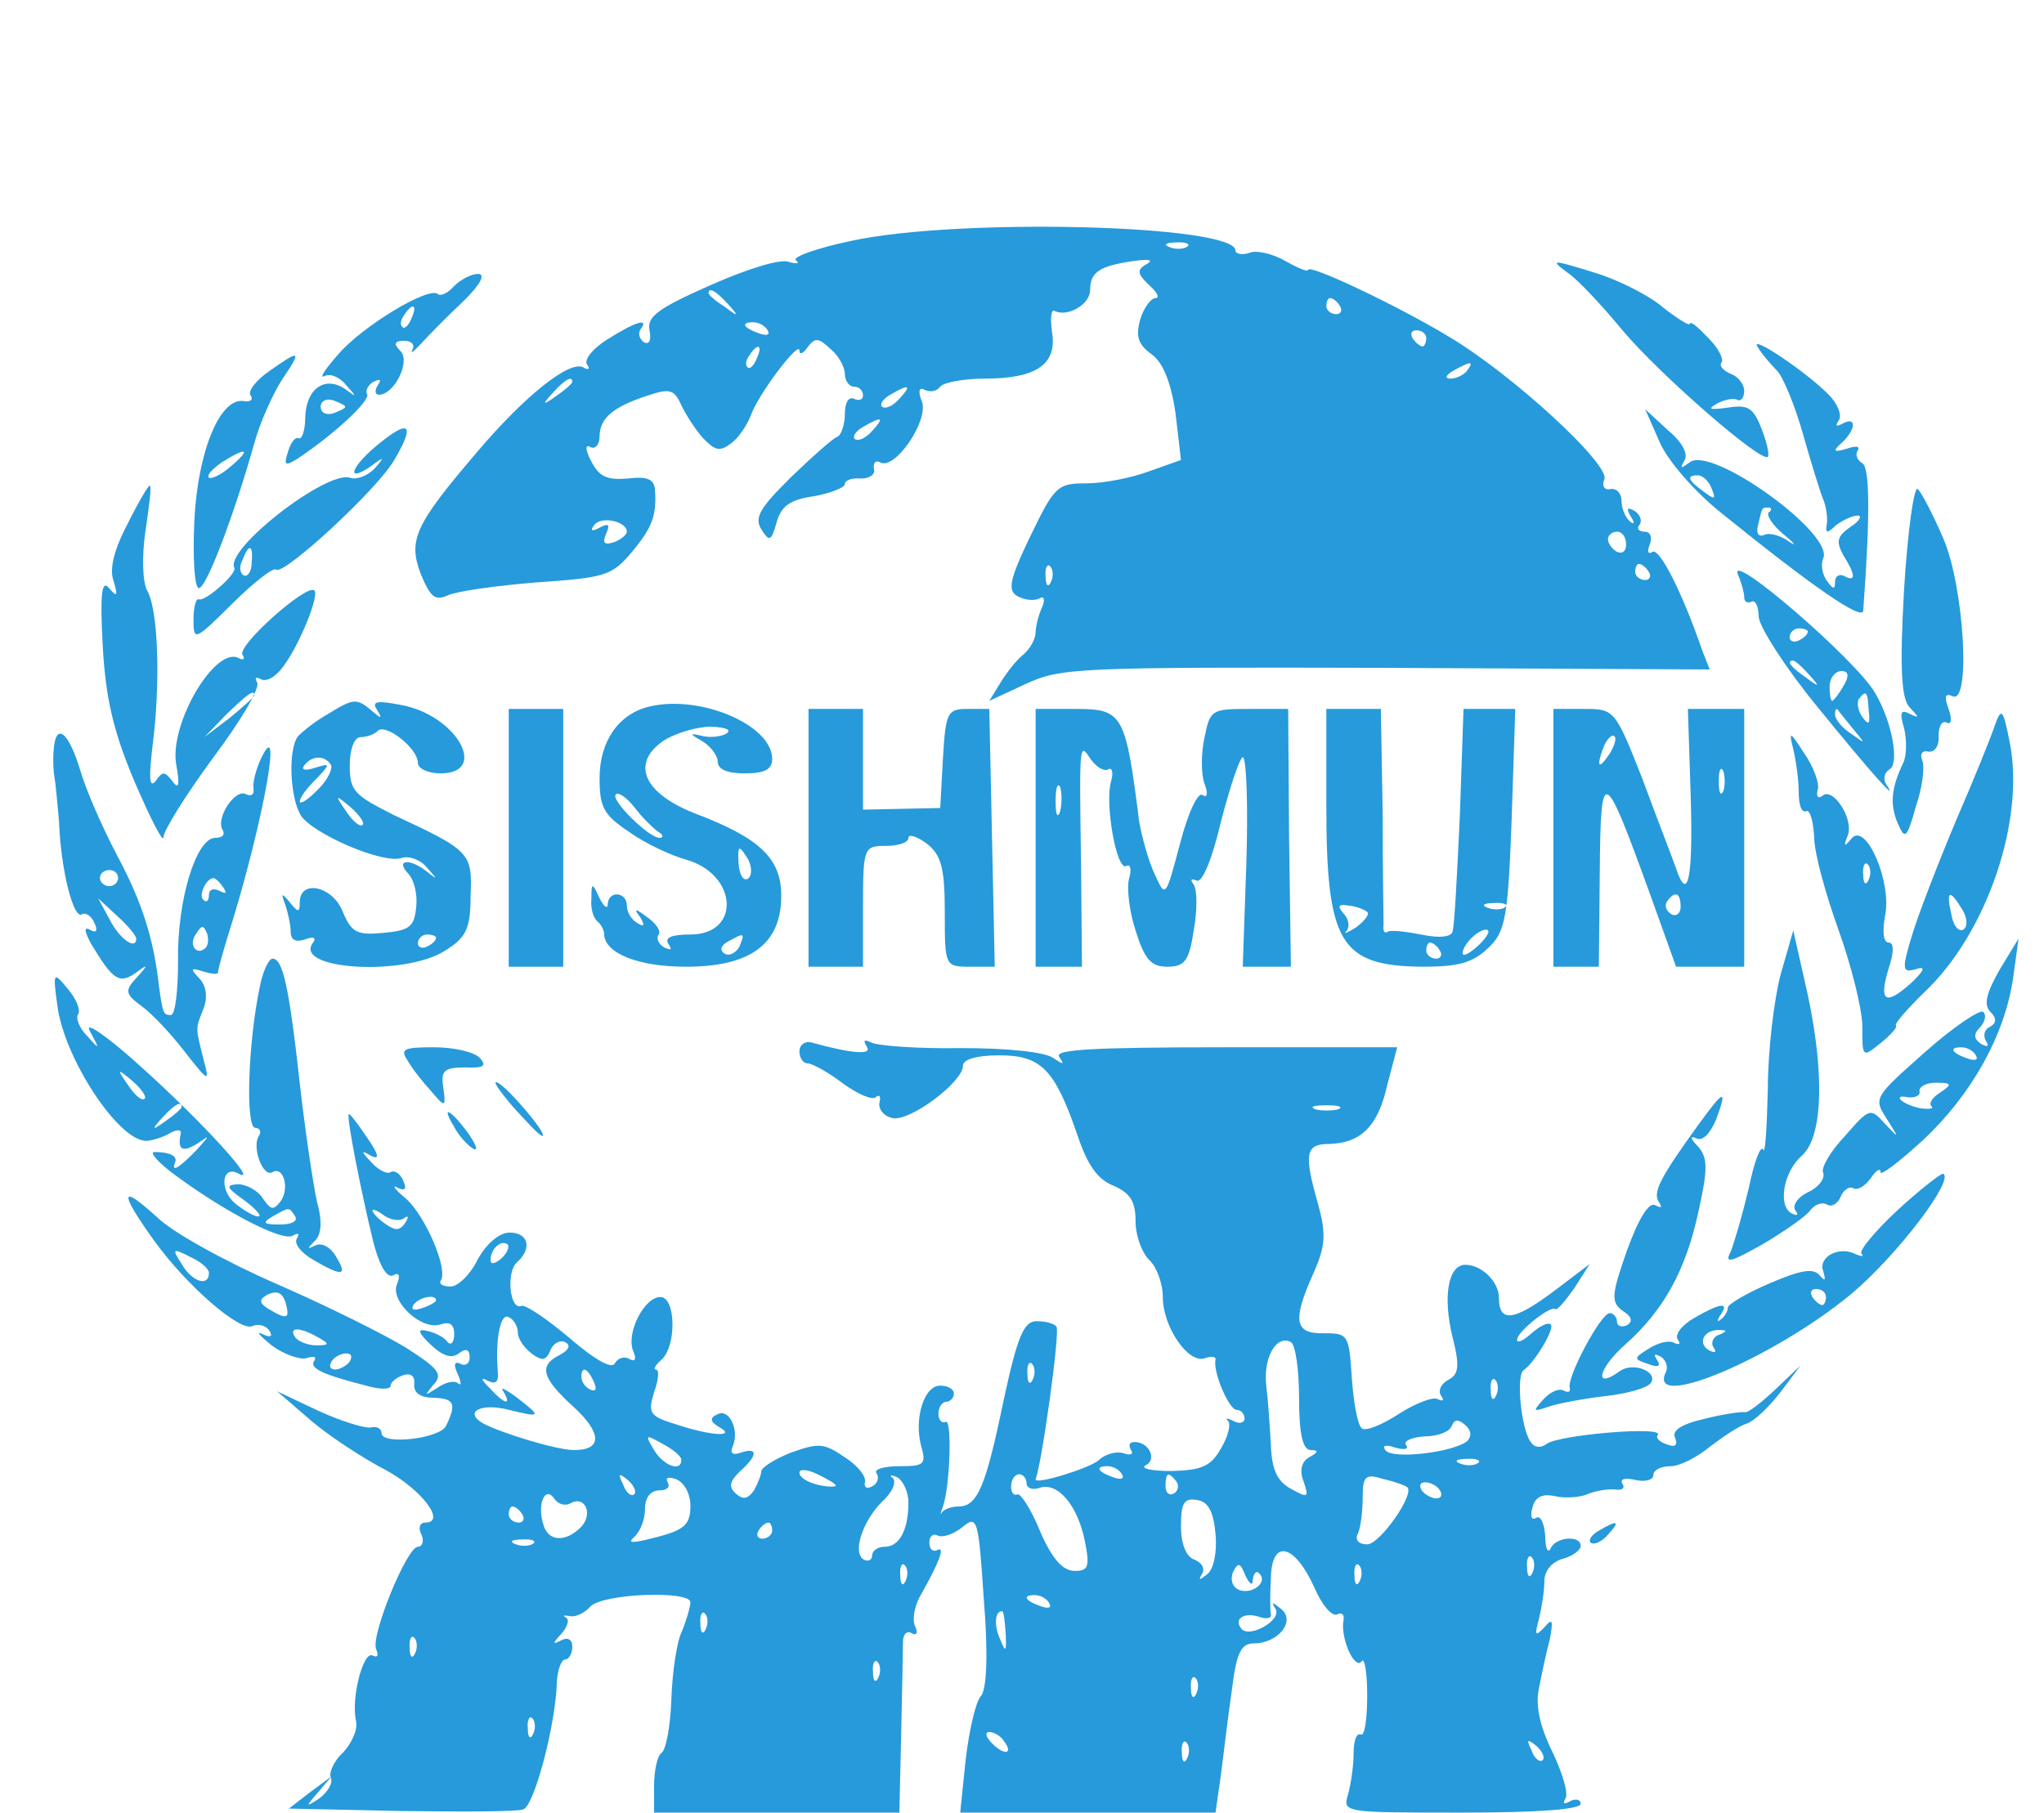 <svg width="354" height="314" viewBox="0 0 354 314" fill="none" xmlns="http://www.w3.org/2000/svg">
<path d="M147.421 41.727C141.443 42.983 137.195 44.518 137.824 45.076C138.611 45.635 137.981 45.774 136.565 45.356C135.149 44.797 129.328 46.612 123.035 49.403C113.909 53.45 112.021 54.845 112.493 57.218C112.808 58.892 112.493 59.73 111.549 59.311C110.763 58.753 110.448 57.776 110.92 57.078C112.493 54.985 110.133 55.683 105.256 58.753C102.739 60.288 101.165 62.242 101.637 63.079C102.267 63.916 101.952 64.196 101.008 63.637C98.648 62.381 90.939 68.522 82.757 78.151C71.901 90.851 70.643 93.502 72.845 99.364C74.576 103.55 75.363 104.108 77.565 103.132C78.981 102.434 85.904 101.457 92.827 100.899C104.784 100.061 105.885 99.782 109.347 95.735C112.965 91.409 113.752 89.316 113.437 84.85C113.28 83.036 112.179 82.477 108.717 82.896C105.099 83.175 103.84 82.617 102.424 79.965C101.323 77.872 101.323 76.895 102.267 77.453C103.053 77.872 103.84 77.035 103.84 75.639C103.84 72.429 106.2 70.476 112.179 68.522C115.955 67.266 116.741 67.405 118 70.196C118.787 71.871 120.517 74.523 121.776 75.918C123.821 78.012 124.608 78.291 126.496 76.895C127.912 75.918 129.328 73.685 129.957 72.15C131.216 68.382 138.453 58.892 138.453 60.707C138.453 61.544 139.083 61.265 139.869 60.148C141.128 58.474 141.757 58.474 143.803 60.428C145.219 61.544 146.32 63.637 146.32 64.754C146.32 66.01 147.107 66.987 147.893 66.987C148.837 66.987 149.467 67.684 149.467 68.522C149.467 69.22 148.837 69.499 147.893 69.08C146.949 68.661 146.32 69.778 146.32 71.732C146.32 73.546 145.691 75.36 145.061 75.639C144.432 75.779 140.813 78.988 137.037 82.617C131.688 87.92 130.587 89.595 131.845 91.688C133.261 93.921 133.576 93.781 134.52 90.432C135.307 87.641 136.88 86.524 140.971 85.966C143.96 85.408 146.32 84.431 146.32 83.873C146.32 83.175 147.579 82.756 149.152 82.896C150.568 82.896 151.669 82.198 151.355 81.221C151.197 80.105 151.669 79.686 152.456 80.105C154.973 81.5 160.795 72.988 159.693 69.638C158.907 67.684 159.221 66.987 160.165 67.545C161.109 67.964 162.211 67.824 162.84 66.987C163.312 66.289 166.773 65.591 170.549 65.591C179.517 65.591 183.136 63.079 182.192 57.497C181.877 55.124 182.035 53.45 182.664 53.868C184.867 54.985 188.8 52.752 188.8 50.24C188.8 47.17 190.373 46.053 196.352 45.216C199.184 44.797 199.813 45.076 198.555 45.774C196.824 46.751 196.981 47.449 199.027 49.403C200.443 50.659 200.915 51.636 200.128 51.636C199.341 51.636 198.083 53.31 197.453 55.404C196.667 58.334 197.139 59.73 199.499 61.404C201.387 62.8 202.803 66.149 203.589 71.592L204.533 79.686L199.027 81.64C196.037 82.756 191.16 83.733 188.171 83.733C183.136 83.733 182.664 84.152 178.416 92.944C174.797 100.48 174.483 102.294 176.213 103.271C177.472 103.969 179.045 104.108 179.989 103.69C180.776 103.132 181.091 103.829 180.461 105.225C179.832 106.62 179.36 108.574 179.36 109.551C179.36 110.668 178.416 112.342 177.315 113.319C176.056 114.296 174.325 116.529 173.224 118.343L171.336 121.413L177.629 118.483C183.765 115.692 186.125 115.552 240.091 115.692L296.101 115.971L294.843 112.761C291.381 102.713 287.448 94.898 286.189 95.596C285.403 96.154 285.245 95.456 285.717 94.34C286.189 93.084 285.875 92.107 284.773 92.107C283.829 92.107 283.357 91.548 283.987 90.851C284.459 90.153 283.987 89.036 283.043 88.478C281.784 87.78 281.627 88.06 282.413 89.455C283.2 90.572 283.043 90.99 282.256 90.292C281.469 89.595 280.84 88.06 280.84 86.804C280.84 85.548 280.053 84.571 278.952 84.71C277.851 84.989 277.379 84.152 277.851 83.036C278.952 80.524 261.803 64.754 250.947 58.334C241.979 52.892 226.56 45.635 226.56 46.751C226.56 47.17 224.829 46.472 222.627 45.216C220.424 43.96 217.592 43.262 216.333 43.82C215.075 44.239 213.973 43.96 213.973 43.402C213.973 38.936 165.987 37.68 147.421 41.727ZM205.635 42.704C205.163 43.123 203.747 43.262 202.645 42.844C201.387 42.425 201.859 42.006 203.589 42.006C205.32 41.867 206.264 42.285 205.635 42.704ZM126.024 52.612C128.069 54.845 127.912 54.985 125.552 53.171C123.979 52.194 122.72 51.077 122.72 50.798C122.72 49.682 123.979 50.38 126.024 52.612ZM232.067 53.031C232.539 53.729 232.224 54.427 231.437 54.427C230.493 54.427 229.707 53.729 229.707 53.031C229.707 52.194 230.021 51.636 230.336 51.636C230.808 51.636 231.595 52.194 232.067 53.031ZM132.947 57.218C133.419 58.055 132.789 58.195 131.531 57.776C128.699 56.799 128.227 55.822 130.429 55.822C131.373 55.822 132.475 56.38 132.947 57.218ZM247.013 58.613C247.013 59.311 246.699 60.009 246.384 60.009C245.912 60.009 245.125 59.311 244.653 58.613C244.181 57.776 244.496 57.218 245.283 57.218C246.227 57.218 247.013 57.776 247.013 58.613ZM131.059 62.102C130.587 63.358 129.8 64.056 129.485 63.637C129.013 63.219 129.171 62.381 129.8 61.544C131.216 59.311 132.16 59.73 131.059 62.102ZM254.093 64.196C253.621 64.893 252.205 65.591 251.261 65.591C250.16 65.591 250.317 65.033 251.733 64.196C254.723 62.521 255.352 62.521 254.093 64.196ZM99.12 66.149C99.12 66.428 97.861 67.545 96.445 68.522C93.928 70.336 93.771 70.196 95.816 67.964C97.861 65.731 99.12 65.033 99.12 66.149ZM155.76 69.08C154.659 70.336 153.4 70.894 152.771 70.476C152.299 70.057 152.928 69.08 154.187 68.382C157.491 66.428 157.963 66.708 155.76 69.08ZM151.04 74.662C149.939 75.918 148.68 76.476 148.051 76.058C147.579 75.639 148.208 74.662 149.467 73.964C152.771 72.011 153.243 72.29 151.04 74.662ZM108.56 92.107C108.56 92.665 107.459 93.502 106.357 93.921C104.627 94.479 104.312 94.06 104.941 92.525C105.728 90.851 105.413 90.572 103.84 91.409C102.581 92.107 102.109 91.967 102.896 90.99C103.997 89.316 108.56 90.292 108.56 92.107ZM281.627 94.34C281.627 95.456 280.997 96.014 280.053 95.596C279.267 95.177 278.48 94.2 278.48 93.363C278.48 92.665 279.267 92.107 280.053 92.107C280.997 92.107 281.627 93.084 281.627 94.34ZM182.035 100.759C181.563 101.876 181.091 101.457 181.091 99.922C180.933 98.387 181.405 97.549 181.877 98.108C182.349 98.526 182.507 99.782 182.035 100.759ZM285.56 99.084C286.032 99.782 285.717 100.48 284.931 100.48C283.987 100.48 283.2 99.782 283.2 99.084C283.2 98.247 283.515 97.689 283.829 97.689C284.301 97.689 285.088 98.247 285.56 99.084Z" fill="#269ADB"/>
<path d="M271.4 47.17C273.288 48.426 277.536 53.031 280.997 57.218C287.448 64.893 305.069 80.244 306.171 79.128C306.485 78.849 306.013 76.616 305.069 74.244C303.653 70.615 302.709 70.057 299.248 70.615C296.101 71.034 295.629 70.894 297.36 69.917C298.619 69.22 300.192 68.94 300.821 69.22C301.451 69.638 302.08 68.94 302.08 67.684C302.08 66.568 300.979 65.172 299.72 64.754C298.461 64.196 297.675 63.358 298.147 62.8C298.619 62.242 297.517 60.148 295.787 58.474C294.056 56.66 292.797 55.543 292.64 56.101C292.64 56.52 290.595 55.264 288.077 53.31C285.717 51.217 280.211 48.426 275.963 47.17C268.725 44.937 268.411 44.937 271.4 47.17Z" fill="#269ADB"/>
<path d="M78.667 49.542C77.565 50.798 76.307 51.356 75.835 50.938C74.261 49.542 62.776 56.52 58.685 61.265C56.325 63.916 55.224 65.591 56.168 65.172C57.112 64.614 58.843 65.312 59.944 66.708C61.832 68.801 61.832 68.941 59.787 67.405C56.325 65.033 53.021 67.266 52.864 72.29C52.864 74.662 52.235 76.197 51.763 75.918C51.133 75.639 50.347 76.616 49.875 78.291C49.088 80.663 49.403 80.803 51.605 79.407C57.899 75.221 64.349 69.22 63.563 68.243C63.248 67.684 63.72 66.708 64.664 66.149C65.923 65.591 66.08 65.731 65.451 66.708C64.821 67.684 64.979 68.382 65.608 68.382C68.283 68.382 71.115 62.66 69.384 60.846C68.125 59.59 68.283 59.032 70.013 59.032C71.272 59.032 71.901 59.73 71.429 60.567C70.957 61.404 71.587 60.986 73.003 59.451C74.261 58.055 77.565 54.706 80.24 52.194C83.229 49.263 84.173 47.449 82.757 47.449C81.656 47.449 79.768 48.426 78.667 49.542ZM71.272 55.124C70.8 56.38 70.013 57.078 69.699 56.66C69.227 56.241 69.384 55.404 70.013 54.566C71.429 52.333 72.373 52.752 71.272 55.124ZM59.787 70.476C59.787 70.755 58.843 71.173 57.741 71.592C56.483 72.011 55.539 71.453 55.539 70.476C55.539 69.499 56.483 68.941 57.741 69.359C58.843 69.778 59.787 70.197 59.787 70.476Z" fill="#269ADB"/>
<path d="M304.44 60.148C305.069 61.265 306.643 63.079 307.744 64.196C308.845 65.312 310.891 70.336 312.307 75.36C313.723 80.384 315.296 85.408 315.768 86.524C316.24 87.641 316.555 89.595 316.397 90.711C316.083 92.386 316.397 92.525 317.971 90.99C319.072 90.153 320.803 89.316 321.747 89.316C322.533 89.316 322.061 90.292 320.488 91.269C318.128 92.944 317.971 93.781 319.229 96.154C321.432 99.643 321.432 100.899 319.387 99.782C318.6 99.364 317.813 99.782 317.813 100.759C317.813 102.155 317.499 102.155 316.397 100.62C315.611 99.503 315.296 97.828 315.768 96.712C317.656 92.386 296.259 77.035 292.64 80.105C291.067 81.221 290.909 81.221 291.696 79.826C292.483 78.709 291.381 76.616 288.864 74.523L284.931 70.894L287.448 76.616C288.864 79.826 293.427 85.129 298.147 88.897C314.037 101.736 322.533 107.597 322.691 105.783C323.949 88.757 323.792 80.942 322.533 80.244C321.589 79.686 321.275 78.709 321.747 78.012C322.219 77.314 321.432 77.174 319.859 77.732C317.499 78.43 317.341 78.151 319.072 76.616C321.432 74.383 321.589 72.011 319.072 73.406C317.971 73.964 317.813 73.825 318.443 72.848C319.072 72.011 318.285 69.917 316.712 68.382C312.936 64.475 302.709 57.636 304.44 60.148ZM296.416 84.571C297.203 86.524 297.045 86.664 295 85.129C292.325 83.175 292.011 82.338 294.056 82.338C294.843 82.338 295.944 83.315 296.416 84.571ZM306.328 88.757C305.856 89.176 306.957 90.99 309.003 92.665C310.891 94.2 311.205 94.758 309.789 93.781C308.216 92.665 306.328 92.246 305.541 92.665C304.597 93.084 304.125 92.386 304.44 91.13C305.227 87.78 305.069 87.92 306.328 87.92C306.8 87.92 306.957 88.339 306.328 88.757Z" fill="#269ADB"/>
<path d="M46.571 64.335C44.368 65.87 42.795 67.824 43.424 68.522C43.896 69.219 43.424 69.638 42.323 69.499C38.232 68.661 34.299 77.872 33.669 90.013C33.355 96.572 33.669 101.876 34.456 101.876C35.715 101.876 40.435 89.595 44.053 76.755C44.997 73.267 47.2 68.382 48.773 65.87C52.392 60.567 52.077 60.428 46.571 64.335ZM39.963 80.803C38.389 82.198 36.659 83.035 36.187 82.756C35.715 82.338 36.816 81.221 38.389 80.105C42.795 77.314 43.581 77.732 39.963 80.803Z" fill="#269ADB"/>
<path d="M65.765 76.755C60.888 80.663 59.629 83.873 64.192 80.803C66.552 78.988 66.709 79.128 64.821 81.221C63.563 82.477 61.675 83.175 60.573 82.756C56.483 81.5 38.861 95.177 40.592 98.387C41.064 99.364 35.557 104.248 34.456 103.829C33.984 103.55 33.512 105.085 33.512 107.318C33.512 111.086 33.669 111.086 40.277 104.527C43.896 100.899 47.357 98.247 47.829 98.666C49.088 99.782 65.293 84.85 68.283 79.686C71.901 73.546 70.957 72.569 65.765 76.755ZM43.581 97.549C43.581 99.084 42.795 100.061 42.165 99.643C41.536 99.224 41.379 98.108 42.008 96.991C43.109 94.06 43.896 94.34 43.581 97.549Z" fill="#269ADB"/>
<path d="M22.184 90.572C19.824 95.037 18.88 98.526 19.667 100.62C20.453 103.271 20.296 103.55 18.88 101.876C17.621 100.34 17.307 102.852 17.779 111.644C18.251 120.576 19.509 126.437 23.285 135.369C26.117 141.928 28.32 146.254 28.32 144.998C28.32 143.882 32.253 137.602 36.973 131.182C41.693 124.902 45.155 119.041 44.525 118.204C44.053 117.366 44.368 117.227 45.155 117.645C46.099 118.204 47.829 117.227 49.088 115.412C51.92 111.644 55.381 102.992 54.437 102.294C53.179 101.038 40.907 111.924 42.008 113.459C42.48 114.156 42.165 114.436 41.379 114.017C37.288 111.784 29.264 125.46 30.523 132.438C31.152 135.927 30.995 136.904 29.893 135.369C28.477 133.555 28.163 133.555 26.904 135.369C25.803 136.625 25.803 134.392 26.432 129.089C27.848 118.064 27.376 105.504 25.488 102.294C24.701 100.899 24.544 96.433 25.173 92.107C25.803 87.92 26.275 84.292 25.96 84.152C25.803 83.873 24.072 86.804 22.184 90.572ZM44.053 120.436C44.053 120.716 42.165 122.39 39.805 124.344L35.4 127.693L39.176 123.786C42.795 120.297 44.053 119.32 44.053 120.436Z" fill="#269ADB"/>
<path d="M329.771 102.015C328.984 115.831 329.299 120.995 330.715 122.53C332.445 124.344 332.445 124.484 330.715 123.646C329.141 122.809 328.984 123.507 329.771 126.158C330.243 128.112 330.243 130.903 329.613 132.159C327.568 136.485 327.253 139.276 328.669 142.626C329.928 145.556 330.243 145.277 331.816 139.695C332.917 136.485 333.389 132.857 332.917 131.74C332.445 130.624 332.917 129.926 334.019 130.205C335.12 130.345 335.907 129.089 335.749 127.414C335.749 125.74 336.379 124.763 337.165 125.181C337.952 125.6 338.109 124.623 337.48 122.809C336.693 120.716 336.851 120.018 338.109 120.576C341.413 122.39 340.155 101.457 336.536 93.223C334.805 89.176 332.76 85.268 332.131 84.71C331.501 84.152 330.4 91.828 329.771 102.015Z" fill="#269ADB"/>
<path d="M300.979 99.503C301.608 100.899 302.08 102.713 302.08 103.411C302.08 104.248 302.552 104.527 303.339 104.248C303.968 103.829 304.597 105.085 304.597 106.9C304.755 108.714 309.317 115.831 314.824 122.53C324.107 133.973 329.141 139.556 326.624 135.788C326.152 134.95 326.309 133.834 327.253 133.276C328.984 132.299 327.725 125.042 324.736 120.018C321.432 114.296 299.248 95.177 300.979 99.503ZM313.093 109.412C313.093 109.83 312.464 110.528 311.52 110.947C310.733 111.365 309.947 111.086 309.947 110.388C309.947 109.551 310.733 108.853 311.52 108.853C312.464 108.853 313.093 109.132 313.093 109.412ZM313.251 116.808C315.296 119.041 315.139 119.18 312.779 117.366C310.104 115.552 309.317 114.436 310.576 114.436C310.891 114.436 312.149 115.552 313.251 116.808ZM319.229 118.901C318.443 120.297 317.499 121.413 317.341 121.413C317.027 121.413 316.869 120.297 316.869 118.901C316.869 117.506 317.813 116.25 318.915 116.25C320.173 116.25 320.331 117.087 319.229 118.901ZM323.635 123.088C323.949 125.46 323.635 125.74 322.533 124.204C321.747 123.088 321.589 121.692 321.904 121.134C323.163 119.46 323.477 119.739 323.635 123.088ZM320.96 126.298C323.163 128.949 323.163 128.949 320.645 127.135C319.072 126.158 317.813 124.623 317.813 123.786C317.813 122.948 317.971 122.669 318.285 122.948C318.443 123.228 319.701 124.763 320.96 126.298Z" fill="#269ADB"/>
<path d="M56.64 123.786C54.437 125.042 52.235 126.856 51.605 127.554C49.875 129.787 50.189 138.02 52.077 141.23C54.123 144.44 66.395 149.743 69.541 148.627C70.8 148.208 72.845 148.906 73.947 150.301C75.835 152.395 75.835 152.534 73.947 150.999C70.957 148.627 68.44 148.906 70.643 151.278C71.744 152.395 72.373 155.046 72.059 157.279C71.744 160.628 70.8 161.187 66.395 161.605C61.832 162.024 60.888 161.605 59.315 157.837C57.584 153.511 51.92 152.255 51.92 156.302C51.92 158.116 51.605 158.116 50.189 156.302C48.773 154.628 48.616 154.628 49.403 156.721C49.875 158.116 50.347 160.21 50.347 161.466C50.347 162.861 51.291 163.28 52.864 162.722C54.28 162.164 54.909 162.443 54.123 163.42C50.976 168.025 70.171 169.141 77.093 164.676C80.712 162.443 81.499 160.908 81.499 155.186C81.813 147.789 81.499 147.371 68.283 141.23C61.36 137.741 60.573 137.044 60.573 132.578C60.573 129.787 61.36 127.693 62.461 127.693C63.405 127.693 64.821 127.275 65.451 126.577C66.867 125.321 72.373 129.647 72.373 132.159C72.373 133.136 74.104 133.973 76.307 133.973C84.803 133.973 78.981 123.786 69.384 122.111C65.136 121.274 64.349 121.553 65.293 122.948C66.237 124.484 66.08 124.623 64.349 123.088C61.675 120.855 61.203 120.995 56.64 123.786ZM57.269 132.438C57.741 132.996 56.797 135.09 55.067 136.764C53.336 138.579 51.92 139.416 51.92 138.858C51.92 138.16 53.179 136.485 54.752 134.95C57.269 132.299 57.269 132.159 54.595 132.996C52.864 133.555 52.077 133.415 52.707 132.578C53.965 130.903 56.168 130.764 57.269 132.438ZM62.776 142.905C62.304 143.324 61.045 142.207 59.944 140.532C57.899 137.602 58.056 137.602 60.731 139.835C62.304 141.23 63.248 142.626 62.776 142.905ZM75.52 162.443C75.52 162.861 74.891 163.559 73.947 163.978C73.16 164.396 72.373 164.117 72.373 163.42C72.373 162.582 73.16 161.884 73.947 161.884C74.891 161.884 75.52 162.164 75.52 162.443Z" fill="#269ADB"/>
<path d="M112.493 122.39C107.144 123.646 103.84 128.391 103.84 134.811C103.84 139.974 104.627 141.23 109.032 144.161C111.707 146.115 116.269 148.208 118.787 148.906C127.755 151.418 128.384 161.884 119.573 161.884C116.269 161.884 115.011 162.443 115.797 163.559C116.427 164.536 116.269 164.676 115.011 164.117C114.067 163.559 113.595 162.582 114.067 161.884C114.539 161.326 113.595 159.931 112.179 158.954C109.976 157.279 109.661 157.279 110.92 158.954C111.707 160.349 111.549 160.628 110.448 159.931C109.347 159.372 108.56 157.977 108.56 156.86C108.56 154.488 105.413 154.209 105.256 156.581C105.256 157.558 104.627 157.14 103.84 155.604C102.581 152.813 102.424 152.813 102.424 155.744C102.267 157.279 102.739 159.093 103.525 159.652C104.155 160.21 104.627 161.187 104.627 161.745C104.627 165.094 110.448 167.467 118.787 167.467C129.957 167.467 135.307 163.559 135.307 155.186C135.307 148.766 131.688 145.277 120.832 141.091C111.549 137.602 109.032 132.299 115.011 128.252C117.056 126.996 120.675 125.879 123.192 125.879C125.867 126.019 126.811 126.437 125.709 127.135C124.608 127.693 122.72 127.833 121.304 127.414C119.416 126.996 119.416 127.135 121.619 128.391C123.035 129.228 124.293 130.903 124.293 131.88C124.293 133.276 125.867 133.973 129.013 133.973C132.475 133.973 133.733 133.276 133.733 131.461C133.733 125.6 121.304 120.297 112.493 122.39ZM113.909 144.021C114.853 144.58 115.011 145.138 114.224 145.138C112.336 145.138 105.571 138.439 106.672 137.602C107.144 137.183 108.56 138.16 109.976 139.974C111.235 141.649 113.123 143.463 113.909 144.021ZM129.643 152.116C128.856 152.813 128.069 151.697 127.912 149.604C127.755 146.533 127.912 146.254 129.328 148.487C130.272 149.883 130.272 151.557 129.643 152.116ZM128.069 163.978C127.44 165.094 126.339 165.652 125.552 165.234C124.608 164.676 124.765 163.838 126.024 163.14C129.013 161.466 129.013 161.605 128.069 163.978Z" fill="#269ADB"/>
<path d="M88.107 145.138V167.467H92.827H97.547V145.138V122.809H92.827H88.107V145.138Z" fill="#269ADB"/>
<path d="M140.027 145.138V167.467H144.747H149.467V157C149.467 146.812 149.624 146.533 153.4 146.533C155.603 146.533 157.333 145.975 157.333 145.138C157.333 144.44 158.749 144.859 160.48 146.115C162.997 148.068 163.627 150.301 163.627 157.977C163.627 167.327 163.627 167.467 168.032 167.467H172.28L171.808 145.138L171.336 122.809H167.56C164.099 122.809 163.784 123.367 163.312 131.322L162.84 139.974L156.075 140.114L149.467 140.253V131.461V122.809H144.747H140.027V145.138Z" fill="#269ADB"/>
<path d="M179.36 145.138V167.467H183.451H187.384L187.227 149.604C186.912 128.252 186.912 128.531 188.957 131.601C189.901 132.857 191.16 133.694 191.947 133.276C192.576 132.857 192.891 133.834 192.419 135.369C191.317 139.137 193.363 150.999 195.093 150.022C195.723 149.604 196.037 150.58 195.565 152.116C195.093 153.651 195.565 157.837 196.667 161.187C198.24 166.211 199.341 167.467 202.173 167.467C205.163 167.467 205.949 166.49 206.736 161.187C207.365 157.698 207.365 154.209 206.736 153.232C206.107 152.395 206.264 152.116 207.208 152.534C208.152 153.092 209.883 149.045 211.456 142.347C213.029 136.206 214.76 131.182 215.232 131.182C215.861 131.182 216.176 139.276 215.861 149.324L215.232 167.467H219.323H223.571L223.256 145.138L223.099 122.809H216.333C209.883 122.809 209.568 122.948 208.624 127.693C207.995 130.484 207.995 134.113 208.624 135.788C209.253 137.462 209.096 138.3 208.309 137.741C207.523 137.044 205.792 140.672 204.376 146.115C201.859 155.604 201.859 155.604 199.971 151.418C198.869 149.045 197.768 144.998 197.296 142.347C194.936 123.646 194.464 122.809 186.283 122.809H179.36V145.138ZM183.608 140.532C183.136 141.928 182.821 141.091 182.821 138.858C182.821 136.485 183.136 135.508 183.608 136.346C183.923 137.323 183.923 139.276 183.608 140.532Z" fill="#269ADB"/>
<path d="M229.707 139.416C229.707 163.42 232.067 167.327 246.384 167.467C252.677 167.467 255.037 166.769 257.712 164.257C260.701 161.466 261.173 159.093 261.803 141.928L262.432 122.809H258.027H253.464L252.835 141.23C252.363 151.418 251.891 160.489 251.576 161.326C251.419 162.303 249.373 162.582 246.069 161.884C243.237 161.326 240.563 161.047 240.248 161.466C239.776 161.745 239.461 161.187 239.619 160.21C239.619 159.233 239.461 150.441 239.461 140.532L239.147 122.809H234.427H229.707V139.416ZM236.787 157.977C237.259 158.396 236.315 159.512 234.899 160.628C233.325 161.605 232.539 161.884 233.168 161.326C233.797 160.628 233.64 159.233 232.696 158.256C231.595 157 231.752 156.581 233.483 156.86C234.899 157 236.315 157.558 236.787 157.977ZM260.701 157.14C260.229 157.558 258.813 157.698 257.712 157.279C256.453 156.86 256.925 156.442 258.656 156.442C260.387 156.302 261.331 156.721 260.701 157.14ZM255.824 163.978C254.408 165.234 253.307 165.792 253.307 165.094C253.307 164.396 254.093 163.14 255.195 162.164C256.139 161.326 257.397 160.768 257.712 161.187C258.027 161.466 257.24 162.722 255.824 163.978ZM249.373 164.676C249.845 165.373 249.531 166.071 248.744 166.071C247.8 166.071 247.013 165.373 247.013 164.676C247.013 163.838 247.328 163.28 247.643 163.28C248.115 163.28 248.901 163.838 249.373 164.676Z" fill="#269ADB"/>
<path d="M269.04 145.138V167.467H272.973H276.907L277.064 150.999C277.221 132.438 277.693 132.578 285.875 155.186L290.28 167.467H296.259H302.08V145.138V122.809H297.203H292.325L292.797 137.462C293.269 152.116 292.325 156.581 290.28 150.441C289.651 148.627 286.976 141.788 284.459 134.95C279.739 122.948 279.581 122.809 274.389 122.809H269.04V145.138ZM278.637 130.764C276.749 133.555 276.435 132.717 277.851 129.089C278.48 127.833 279.267 127.135 279.581 127.554C280.053 127.833 279.581 129.368 278.637 130.764ZM298.461 137.044C297.989 138.02 297.675 137.323 297.675 135.369C297.675 133.415 297.989 132.717 298.461 133.555C298.776 134.532 298.776 136.206 298.461 137.044ZM291.067 157.14C291.067 158.256 290.28 158.814 289.493 158.396C288.549 157.837 288.235 156.86 288.707 156.163C290.123 154.209 291.067 154.628 291.067 157.14Z" fill="#269ADB"/>
<path d="M345.504 125.6C344.875 127.554 341.885 134.95 338.739 142.207C335.749 149.324 332.288 158.256 331.187 161.884C329.299 168.025 329.456 168.583 331.816 167.885C333.547 167.327 333.389 168.025 330.872 170.397C326.467 174.305 325.365 173.468 327.096 167.746C328.04 164.955 328.04 163.28 327.096 163.28C326.152 163.28 325.995 161.326 326.467 158.675C327.725 152.953 323.163 142.207 320.645 145.277C319.387 146.812 319.229 146.673 320.016 144.719C321.117 141.788 317.341 136.206 315.611 137.881C314.824 138.439 314.509 137.881 314.824 136.764C315.139 135.648 314.037 132.717 312.464 130.484C309.947 126.577 309.789 126.577 310.576 129.787C311.048 131.74 311.52 135.09 311.52 137.183C311.52 139.416 311.992 140.812 312.779 140.532C313.408 140.114 314.037 142.068 314.195 144.998C314.195 147.789 316.24 155.046 318.443 161.187C320.645 167.327 322.533 174.863 322.533 177.794C322.533 183.236 322.533 183.236 325.68 180.724C327.411 179.329 328.669 177.933 328.355 177.654C328.04 177.375 330.243 174.863 333.232 171.932C344.088 161.745 350.853 141.928 348.021 128.391C346.92 122.809 346.605 122.53 345.504 125.6ZM323.635 152.395C323.163 153.511 322.691 153.092 322.691 151.557C322.533 150.022 323.005 149.185 323.477 149.743C323.949 150.162 324.107 151.418 323.635 152.395ZM339.84 157.558C340.784 159.093 340.784 160.628 339.997 161.047C339.211 161.466 338.267 160.349 337.952 158.396C337.008 154.209 337.637 153.93 339.84 157.558Z" fill="#269ADB"/>
<path d="M9.283 130.066C9.125 131.88 9.283 133.834 9.44 134.671C9.597 135.369 9.912 138.858 10.227 142.347C10.541 150.86 12.744 159.233 14.16 158.396C14.789 157.977 15.891 158.675 16.363 159.931C16.992 161.187 16.677 161.745 15.576 161.047C14.475 160.489 14.632 161.326 15.733 163.42C19.509 169.7 20.611 170.537 23.443 168.583C25.645 166.908 25.803 167.048 23.6 169.42C21.555 171.653 21.712 172.212 24.544 174.305C26.275 175.561 29.579 179.05 31.939 182.12C36.187 187.563 36.344 187.563 35.243 183.516C33.827 177.794 33.827 178.352 35.243 174.724C36.029 172.77 35.715 170.676 34.456 169.42C32.883 167.746 33.04 167.606 35.243 168.304C36.659 168.723 37.76 168.862 37.76 168.444C37.76 167.885 38.861 163.978 40.277 159.512C45.627 141.928 48.931 123.786 45.312 131.182C44.368 133.136 43.739 135.508 43.896 136.625C44.053 137.602 43.581 138.02 42.637 137.602C40.749 136.485 37.288 141.788 38.547 143.742C39.019 144.58 38.547 145.138 37.288 145.138C33.984 145.138 30.68 155.884 30.837 166.35C30.837 171.653 30.365 175.84 29.579 175.84C28.32 175.84 28.163 175.561 27.533 170.816C26.589 162.443 24.544 156.163 20.296 148.208C17.779 143.463 14.789 136.625 13.845 133.276C11.8 126.577 9.597 125.042 9.283 130.066ZM20.453 152.116C20.453 152.813 19.824 153.511 18.88 153.511C18.093 153.511 17.307 152.813 17.307 152.116C17.307 151.278 18.093 150.72 18.88 150.72C19.824 150.72 20.453 151.278 20.453 152.116ZM38.704 153.79C39.333 154.767 39.176 154.907 38.075 154.348C36.973 153.79 36.187 154.069 36.187 155.046C36.187 156.023 35.715 156.442 35.243 155.884C34.299 155.186 35.715 152.116 36.973 152.116C37.288 152.116 38.075 152.813 38.704 153.79ZM23.6 162.582C23.6 164.676 20.768 162.722 19.037 159.372L16.992 155.604L20.296 158.675C22.184 160.349 23.6 162.164 23.6 162.582ZM35.557 164.257C33.984 165.652 32.568 163.559 33.984 161.745C34.928 160.21 35.243 160.21 35.872 161.745C36.187 162.722 36.029 163.838 35.557 164.257Z" fill="#269ADB"/>
<path d="M308.373 168.862C307.272 173.049 306.171 181.98 306.171 188.679C306.013 195.378 305.699 200.123 305.384 199.146C304.912 198.308 303.811 201.239 302.867 205.844C301.765 210.45 300.349 215.334 299.72 216.869C298.619 218.963 299.72 218.684 305.384 215.474C309.16 213.241 312.936 210.589 313.565 209.612C314.352 208.636 315.453 208.217 316.397 208.636C317.184 209.194 318.285 208.496 318.757 207.38C319.229 206.124 320.331 205.426 320.96 205.844C321.747 206.263 323.005 205.426 323.949 204.17C324.893 202.774 325.68 202.216 325.68 203.053C325.68 203.751 328.984 201.239 333.075 197.471C341.571 189.516 347.235 179.189 348.651 169.42L349.595 162.582L346.291 168.025C344.088 171.932 343.459 174.026 344.717 175.282C345.819 176.398 345.819 177.236 344.56 177.933C343.616 178.352 343.459 179.468 343.931 180.306C344.56 181.283 344.245 181.422 343.144 180.864C341.885 180.027 341.728 179.189 342.829 178.073C343.773 177.096 344.088 175.84 343.459 175.282C342.829 174.863 338.267 177.933 333.389 182.26C324.579 190.075 324.421 190.214 326.781 193.843C328.984 197.332 328.984 197.332 326.467 194.68C323.949 191.889 323.792 191.889 319.544 196.773C317.027 199.425 315.296 202.356 315.768 203.193C316.083 204.17 314.981 205.705 313.093 206.542C311.363 207.38 310.419 208.775 310.891 209.612C311.52 210.45 311.363 210.729 310.261 210.171C307.901 208.915 308.845 203.053 311.992 200.262C315.925 196.913 316.083 184.772 312.464 169.56L310.576 161.187L308.373 168.862ZM342.2 182.818C342.672 183.655 342.043 183.795 340.784 183.376C337.952 182.399 337.48 181.422 339.683 181.422C340.627 181.422 341.728 181.98 342.2 182.818ZM336.064 189.237C334.648 190.075 334.019 191.191 334.491 191.61C334.963 192.028 334.333 192.168 332.917 192.028C331.659 191.889 329.928 191.191 329.299 190.633C328.669 190.075 329.141 189.796 330.4 190.075C331.659 190.214 332.603 189.796 332.445 189.098C332.288 188.26 333.547 187.563 335.277 187.563C338.109 187.563 338.109 187.842 336.064 189.237Z" fill="#269ADB"/>
<path d="M44.997 170.956C42.952 180.585 42.48 195.378 44.211 195.378C44.997 195.378 45.312 196.076 44.84 196.773C43.581 198.588 45.469 204.03 47.2 203.053C49.088 201.937 50.189 205.844 48.616 208.077C47.357 209.752 46.885 209.612 45.469 207.519C44.683 206.263 42.637 205.147 41.221 205.147C39.019 205.286 39.176 205.705 42.323 207.938C44.368 209.473 45.469 210.729 44.683 210.729C44.053 210.729 42.323 209.752 40.749 208.496C37.917 206.124 38.389 201.658 41.379 203.332C44.997 205.286 35.085 194.401 24.701 185.051C18.565 179.468 14.475 176.677 15.576 178.631C17.307 181.841 17.307 181.98 15.104 179.468C13.688 178.073 13.059 176.259 13.531 175.7C14.003 175.003 13.216 173.049 11.8 171.374C9.283 168.304 9.125 168.304 9.912 174.026C11.013 183.376 20.925 198.308 25.645 197.611C26.747 197.471 28.477 196.913 29.579 196.215C30.68 195.657 31.467 195.657 31.309 196.355C30.68 199.285 31.624 199.704 34.299 198.029C36.501 196.494 36.344 196.634 33.984 199.285C30.837 202.495 29.579 203.193 30.365 201.239C30.68 200.262 29.421 199.564 26.747 199.564C25.803 199.564 27.376 201.379 30.208 203.472C38.861 209.892 48.773 215.055 50.661 214.078C51.605 213.52 51.92 213.66 51.448 214.497C50.819 215.334 52.077 217.009 54.28 218.265C59.315 221.196 60.259 221.056 58.213 217.707C57.269 216.032 55.696 215.195 54.595 215.753C53.179 216.451 53.179 216.311 54.437 215.055C55.696 213.939 55.853 211.566 54.909 208.217C54.28 205.426 52.864 196.076 51.92 187.702C50.032 170.537 48.931 166.071 47.2 166.071C46.571 166.071 45.469 168.304 44.997 170.956ZM25.016 190.354C24.544 190.772 23.285 189.656 22.184 187.981C20.139 185.051 20.296 185.051 22.971 187.284C24.544 188.679 25.488 190.075 25.016 190.354ZM31.467 191.749C31.467 192.028 30.208 193.145 28.792 194.122C26.275 195.936 26.117 195.796 28.163 193.564C30.208 191.331 31.467 190.633 31.467 191.749ZM51.133 210.729C51.605 211.566 50.504 212.124 48.459 212.124C45.627 212.124 45.312 211.845 47.2 210.729C50.189 209.054 50.032 209.054 51.133 210.729Z" fill="#269ADB"/>
<path d="M138.453 182.12C138.453 183.236 139.083 184.213 139.869 184.213C140.656 184.213 143.488 185.748 146.005 187.702C148.523 189.516 151.04 190.633 151.669 190.075C152.299 189.516 152.613 189.935 152.299 191.052C152.141 192.168 153.085 193.424 154.659 193.703C157.648 194.261 166.773 187.423 166.773 184.632C166.773 183.516 169.133 182.818 173.067 182.818C180.304 182.818 182.664 185.19 186.597 196.634C188.328 201.797 190.059 204.309 192.891 205.426C195.723 206.682 196.667 208.077 196.667 211.566C196.667 214.078 197.768 217.009 199.027 218.265C200.285 219.381 201.387 222.312 201.387 224.684C201.387 229.848 205.792 236.268 208.624 235.291C209.883 234.872 210.669 235.012 210.512 235.57C210.04 237.663 212.872 244.222 214.131 244.222C214.917 244.222 215.547 244.92 215.547 245.757C215.547 246.455 214.603 246.734 213.659 246.176C212.557 245.618 212.085 245.618 212.715 246.176C213.187 246.734 212.715 248.828 211.456 250.921C209.725 253.991 208.152 254.689 202.96 254.828C199.499 254.828 197.453 254.41 198.397 253.852C200.443 252.875 199.027 249.804 196.509 249.804C195.565 249.804 195.408 250.363 195.88 251.2C196.352 251.898 195.88 252.177 194.621 251.758C193.363 251.34 191.317 251.898 190.216 253.014C188.485 254.41 179.045 257.34 179.36 256.224C180.461 253.433 183.608 230.685 182.979 229.848C182.664 229.29 181.091 228.871 179.517 228.871C177.315 228.871 176.213 231.523 173.853 242.408C170.707 257.62 169.291 260.969 165.987 260.969C164.885 260.969 163.627 261.388 163.155 261.946C162.84 262.644 162.84 262.085 163.312 260.969C164.571 257.34 164.885 245.618 163.784 246.316C163.155 246.595 162.525 246.036 162.525 244.92C162.525 243.804 163.155 242.827 163.941 242.827C164.571 242.827 165.2 242.129 165.2 241.431C165.2 240.594 164.099 240.036 162.84 240.036C160.008 240.036 158.277 245.757 159.536 250.502C160.48 253.712 160.008 253.991 155.76 253.991C153.085 253.991 151.197 254.549 151.827 255.247C152.299 255.945 151.984 257.061 151.04 257.48C150.096 258.038 149.624 257.62 149.781 256.782C150.096 255.805 148.523 253.852 146.32 252.456C142.701 249.944 141.757 249.944 137.037 251.619C134.205 252.735 132.003 254.131 131.845 254.828C131.845 255.526 131.216 257.061 130.587 258.178C129.485 259.713 128.699 259.852 127.44 258.736C126.181 257.62 126.339 256.643 128.069 254.968C131.216 252.177 131.373 250.642 128.384 251.619C126.811 252.177 126.339 251.758 126.968 250.363C128.069 247.572 126.181 243.804 124.136 245.06C122.877 245.618 123.035 246.316 124.451 247.153C127.755 248.967 123.349 248.828 117.056 246.734C112.493 245.339 112.179 244.78 113.28 241.152C114.067 239.059 114.224 237.244 113.595 237.244C113.123 237.244 113.437 236.547 114.539 235.57C117.213 233.197 117.056 224.684 114.381 224.684C111.549 224.684 108.403 230.964 109.661 234.035C110.291 235.43 109.976 235.988 109.032 235.43C108.088 234.872 106.987 235.291 106.515 236.128C106.043 237.244 103.211 235.709 98.648 231.802C94.715 228.452 90.939 225.94 90.309 226.22C88.264 227.057 87.635 220.358 89.523 218.684C92.197 216.311 91.568 213.52 88.264 213.52C86.533 213.52 84.331 215.334 82.757 218.125C81.499 220.777 79.296 222.87 78.037 222.87C76.779 222.87 75.992 222.452 76.307 221.893C77.723 219.94 73.632 210.589 70.328 207.659C68.44 206.124 67.811 205.147 68.755 205.705C70.171 206.403 70.485 205.984 69.856 204.588C69.384 203.332 68.283 202.635 67.653 203.053C67.024 203.472 65.451 202.635 64.349 201.379C62.461 199.425 62.461 199.146 64.349 200.262C65.765 200.96 65.608 199.983 63.563 197.052C61.989 194.68 60.573 192.866 60.416 193.005C59.944 193.424 62.619 206.821 64.664 215.195C65.765 219.381 67.024 221.475 68.125 220.916C69.069 220.358 69.384 220.916 68.755 222.452C67.496 225.382 73.003 230.546 76.307 229.429C77.88 228.871 78.667 229.429 78.667 231.104C78.667 232.639 78.037 233.197 77.408 232.36C76.779 231.523 75.205 230.825 73.947 230.546C72.216 230.127 72.373 230.825 74.576 232.918C76.621 234.872 78.195 235.43 79.453 234.453C80.712 233.476 81.341 233.756 81.341 235.151C81.341 236.268 80.555 236.686 79.768 236.268C78.667 235.709 78.509 236.407 79.296 238.082C79.925 239.477 79.925 240.175 79.296 239.617C78.667 239.059 77.093 239.477 75.677 240.454C73.475 241.85 73.475 241.85 75.048 239.896C76.779 238.082 75.992 237.105 70.328 233.476C66.709 231.244 56.64 226.22 47.987 222.452C39.333 218.684 29.893 213.52 27.219 210.868C20.768 205.007 20.611 206.403 26.589 214.776C32.411 222.87 41.693 230.825 43.739 229.708C44.683 229.29 45.941 229.569 46.571 230.406C47.357 231.523 46.885 231.802 45.469 231.104C44.211 230.546 44.997 231.383 47.043 233.058C49.088 234.593 51.92 235.57 53.021 235.291C54.28 234.872 54.909 235.012 54.437 235.709C53.493 236.965 55.696 238.082 63.405 240.036C65.765 240.733 67.653 240.733 67.653 240.036C67.653 239.477 68.597 238.64 69.856 238.221C71.115 237.803 71.901 238.361 71.744 239.756C71.587 241.292 72.845 242.129 75.048 242.129C78.667 242.268 79.139 243.106 77.251 247.013C76.149 249.246 66.08 250.363 66.08 248.269C66.08 247.432 65.136 247.013 64.192 247.292C63.091 247.432 59 246.176 55.067 244.362L47.987 241.012L53.965 246.176C57.269 248.967 63.091 252.735 66.867 254.689C73.003 258.038 77.408 263.76 73.632 263.76C72.688 263.76 72.373 264.737 73.003 265.853C73.475 266.97 73.16 267.947 72.373 267.947C70.485 267.947 64.192 283.298 65.136 285.67C65.608 286.787 65.451 287.205 64.507 286.787C62.933 285.949 60.731 294.183 61.675 298.23C61.989 299.626 60.888 301.998 59.472 303.533C57.899 304.929 56.955 307.022 57.269 307.86C57.741 308.836 56.797 310.372 55.381 311.488C52.864 313.163 52.864 313.023 55.067 310.511L57.427 307.72L53.651 310.511L50.032 313.302L69.384 313.721C80.083 313.86 89.523 313.86 90.624 313.442C92.512 312.884 96.288 298.649 96.445 291.252C96.603 289.159 97.232 287.484 97.861 287.484C98.491 287.484 99.12 286.508 99.12 285.252C99.12 283.996 98.333 283.577 97.232 284.135C95.659 284.972 95.659 284.693 97.232 283.019C98.333 281.763 98.648 280.507 98.019 280.228C97.389 279.809 97.547 279.809 98.648 279.948C99.592 280.228 101.323 279.39 102.267 278.274C104.469 276.041 119.573 275.483 119.573 277.576C119.573 278.274 118.944 280.507 118.157 282.46C117.213 284.275 116.427 289.717 116.269 294.462C116.112 299.068 115.325 303.254 114.539 303.673C113.909 304.092 113.28 306.604 113.28 309.255V314H134.52H155.76L156.075 300.324C156.232 292.927 156.389 285.67 156.389 284.414C156.389 283.158 157.019 282.46 157.805 282.879C158.749 283.437 159.064 282.879 158.435 281.623C157.963 280.367 158.435 277.995 159.536 276.18C162.525 270.877 163.784 267.807 162.368 268.505C161.581 268.924 160.952 268.365 160.952 267.249C160.952 266.132 161.581 265.574 162.368 265.993C163.155 266.412 165.043 265.853 166.616 264.597C169.291 262.364 169.448 263.062 170.392 277.157C171.179 286.647 170.864 292.648 169.92 293.764C168.976 294.741 167.875 299.626 167.245 304.789L166.301 314H188.485H210.512L211.456 307.441C211.928 303.673 212.715 297.114 213.344 292.788C214.131 286.368 214.917 284.693 217.12 284.693C221.368 284.693 224.515 280.786 221.84 278.692C220.267 277.436 220.109 277.436 220.896 278.692C222.155 280.646 216.176 283.996 214.917 282.042C213.659 280.367 215.547 279.251 218.064 280.088C219.323 280.507 220.267 280.367 220.109 279.669C219.952 278.972 219.952 276.041 220.109 273.25C220.267 266.551 224.2 267.388 227.661 275.064C228.92 277.995 230.651 280.088 231.595 279.669C232.381 279.251 232.853 279.669 232.696 280.646C232.067 283.577 234.584 289.438 235.843 287.764C236.315 287.066 236.787 289.717 236.787 293.764C236.787 297.812 236.315 300.882 235.685 300.463C234.899 300.184 234.427 301.58 234.427 303.812C234.427 305.906 233.955 309.116 233.483 310.79C232.539 314 232.539 314 253.149 314C266.523 314 273.76 313.442 273.76 312.465C273.76 311.767 272.973 311.488 271.872 312.046C270.928 312.604 270.613 312.465 271.085 311.628C271.715 310.79 270.613 307.162 268.883 303.533C266.68 299.068 265.893 295.439 266.523 292.508C266.995 290.136 267.781 286.228 268.411 283.996C269.04 280.646 268.883 280.228 267.467 281.902C265.893 283.577 265.736 283.298 266.523 280.507C266.995 278.553 267.467 275.622 267.467 273.948C267.467 272.133 268.725 270.598 270.613 270.04C272.344 269.621 273.76 268.505 273.76 267.807C273.76 265.853 269.355 266.272 268.568 268.226C268.096 269.203 267.624 268.226 267.624 266.132C267.467 263.9 266.837 262.504 266.051 262.923C265.264 263.481 264.949 262.644 265.421 261.108C265.893 259.294 267.152 258.736 269.197 259.155C270.771 259.573 273.445 259.434 274.861 258.876C276.435 258.178 278.637 257.899 279.896 258.038C280.997 258.178 281.469 257.759 280.997 257.061C280.525 256.224 281.312 255.945 283.2 256.364C284.931 256.782 286.347 256.364 286.347 255.526C286.347 254.689 287.605 253.991 289.336 253.991C290.909 253.991 293.899 252.456 296.101 250.642C298.304 248.967 301.136 247.013 302.552 246.595C303.811 246.176 306.328 243.804 308.373 241.152L311.835 236.547L307.429 240.733C305.069 242.966 302.709 244.78 302.237 244.641C301.765 244.501 298.619 244.92 295.315 245.757C291.067 246.734 289.493 247.851 290.123 249.107C290.595 250.363 290.123 250.781 288.707 250.223C287.448 249.804 286.661 249.107 287.133 248.548C288.077 247.013 270.141 248.548 267.939 250.084C266.837 250.921 265.736 250.781 265.107 249.804C263.376 247.432 262.589 238.221 263.848 237.384C265.736 236.128 269.355 230.127 268.568 229.429C268.096 229.011 266.68 229.708 265.264 230.964C263.848 232.22 262.747 232.779 262.747 232.081C262.747 230.685 268.568 226.08 269.355 226.778C269.669 227.057 271.085 225.382 272.659 223.149L275.333 218.963L268.883 223.847C262.117 228.871 259.6 229.15 259.6 224.824C259.6 222.033 256.611 219.102 253.779 219.102C250.789 219.102 249.845 224.684 251.576 231.662C252.835 236.686 252.677 238.082 250.789 239.059C249.531 239.756 249.059 240.873 249.531 241.71C250.16 242.548 250.003 242.827 249.059 242.408C248.272 241.85 245.125 243.106 242.293 244.92C239.304 246.874 236.472 247.99 235.843 247.432C235.056 246.734 234.427 242.827 234.112 238.64C233.64 231.244 233.483 230.964 229.392 230.964C224.2 231.104 223.728 228.871 227.504 220.498C229.549 215.892 229.707 213.799 228.291 208.636C225.773 199.844 226.088 198.169 230.179 198.169C235.685 198.029 238.675 195.099 240.248 187.981L241.979 181.422H212.085C188.643 181.422 182.507 181.841 183.451 183.097C184.395 184.492 184.237 184.492 182.349 183.236C180.933 182.26 174.64 181.562 166.459 181.562C158.907 181.701 151.827 181.143 150.883 180.585C149.624 180.027 149.467 180.166 150.096 181.283C151.197 182.818 147.579 182.539 140.499 180.585C139.397 180.306 138.453 181.004 138.453 182.12ZM231.752 192.168C230.651 192.447 228.763 192.447 227.819 192.168C226.717 191.749 227.504 191.47 229.707 191.47C231.909 191.47 232.696 191.749 231.752 192.168ZM70.013 211.008C70.8 210.45 70.8 210.868 70.171 211.845C69.227 213.241 68.44 213.241 66.709 211.985C65.451 211.148 64.507 210.031 64.507 209.752C64.507 209.333 65.451 209.752 66.552 210.589C67.811 211.427 69.384 211.566 70.013 211.008ZM86.848 217.986C85.747 218.963 84.96 219.102 84.96 218.265C84.96 216.311 86.848 214.636 87.949 215.613C88.264 216.032 87.792 217.148 86.848 217.986ZM36.187 220.498C36.187 223.01 33.197 222.033 31.467 218.963C29.736 216.311 29.893 216.172 32.883 217.707C34.771 218.544 36.187 219.8 36.187 220.498ZM49.717 226.778C50.032 228.313 49.403 228.452 47.043 227.057C44.997 225.94 44.683 225.243 46.099 224.405C48.144 223.289 49.245 223.987 49.717 226.778ZM75.52 225.243C75.52 225.522 74.419 226.22 73.003 226.638C71.744 227.057 71.115 226.917 71.587 226.08C72.531 224.684 75.52 224.126 75.52 225.243ZM89.68 230.825C89.68 231.941 90.781 233.476 92.04 234.453C93.928 235.849 94.557 235.709 95.344 233.895C95.816 232.639 97.075 232.081 97.861 232.5C98.963 233.058 98.491 233.895 96.917 234.732C93.299 236.547 93.771 238.64 99.277 243.664C104.312 248.269 104.312 251.2 99.435 251.2C96.445 251.2 86.848 248.269 83.701 246.595C80.24 244.641 83.229 242.966 88.107 244.222C93.771 245.618 93.928 245.478 89.365 241.989C87.477 240.594 86.533 240.175 87.163 241.012C88.736 243.664 87.32 243.245 84.803 240.454C83.229 238.919 83.229 238.5 84.488 239.198C85.904 239.896 86.376 239.338 86.219 237.663C85.747 231.941 86.691 227.336 88.107 228.173C89.051 228.592 89.68 229.848 89.68 230.825ZM55.067 231.662C57.112 232.779 57.112 233.058 54.752 233.058C53.336 233.058 51.605 232.36 51.133 231.662C49.875 229.848 51.92 229.848 55.067 231.662ZM224.987 242.268C224.987 248.409 225.616 251.2 227.032 251.2C228.448 251.2 228.291 251.619 226.717 252.456C225.459 253.154 224.987 254.689 225.773 256.643C226.717 259.434 226.56 259.573 223.571 257.899C221.211 256.643 220.267 254.549 220.109 250.502C219.952 247.432 219.637 242.827 219.323 240.175C218.693 235.291 221.053 231.104 223.571 232.5C224.357 232.918 224.987 237.244 224.987 242.268ZM60.573 235.849C60.101 236.547 58.843 237.244 58.056 237.244C57.112 237.244 56.955 236.547 57.427 235.849C57.899 235.012 59.157 234.453 59.944 234.453C60.888 234.453 61.045 235.012 60.573 235.849ZM178.888 238.919C178.416 240.036 177.944 239.617 177.944 238.082C177.787 236.547 178.259 235.709 178.731 236.268C179.203 236.686 179.36 237.942 178.888 238.919ZM102.896 239.477C103.368 240.594 103.211 241.152 102.267 240.733C101.323 240.315 100.693 239.338 100.693 238.5C100.693 236.547 101.795 236.965 102.896 239.477ZM259.128 241.71C258.656 242.827 258.184 242.408 258.184 240.873C258.027 239.338 258.499 238.5 258.971 239.059C259.443 239.477 259.6 240.733 259.128 241.71ZM254.093 249.665C251.576 251.619 241.035 252.875 239.933 251.2C239.304 250.363 240.091 250.223 241.664 250.781C243.237 251.2 244.024 251.06 243.552 250.363C242.923 249.665 244.496 248.967 246.699 248.828C249.059 248.828 251.104 247.99 251.419 247.013C251.891 245.897 252.52 245.757 253.779 246.874C254.88 247.851 254.88 248.828 254.093 249.665ZM118 252.875C118 255.108 114.853 253.852 113.28 251.2C111.707 248.548 111.707 248.409 114.696 250.084C116.584 251.06 118 252.316 118 252.875ZM255.981 253.433C255.509 253.852 254.093 253.991 252.992 253.572C251.733 253.154 252.205 252.735 253.936 252.735C255.667 252.596 256.611 253.014 255.981 253.433ZM144.747 257.34C144.747 257.62 143.331 257.62 141.6 257.201C139.869 256.782 138.453 255.945 138.453 255.108C138.453 254.41 139.869 254.549 141.6 255.387C143.331 256.224 144.747 257.061 144.747 257.34ZM194.307 255.387C194.779 256.224 194.149 256.364 192.891 255.945C190.059 254.968 189.587 253.991 191.789 253.991C192.733 253.991 193.835 254.549 194.307 255.387ZM109.819 258.876C109.347 259.294 108.403 258.596 107.931 257.201C106.987 255.247 107.144 255.108 108.717 256.364C109.819 257.34 110.291 258.457 109.819 258.876ZM119.573 260.829C119.573 264.039 118.629 265.016 113.752 266.272C109.504 267.388 108.56 267.388 109.819 266.272C110.92 265.295 111.707 263.202 111.707 261.388C111.707 259.434 112.651 258.178 114.224 258.178C115.483 258.178 116.112 257.62 115.64 256.782C115.168 255.945 115.797 255.805 117.056 256.224C118.472 256.782 119.573 258.736 119.573 260.829ZM157.333 260.271C157.333 265.016 155.76 267.947 153.243 267.947C151.984 267.947 151.04 268.644 151.04 269.482C151.04 270.18 150.411 270.598 149.624 270.18C147.579 269.063 149.309 263.62 152.771 260.132C154.501 258.596 155.288 256.782 154.659 256.084C153.872 255.526 154.344 255.387 155.445 255.945C156.389 256.503 157.333 258.457 157.333 260.271ZM177.787 256.922C177.787 257.759 178.731 258.178 179.989 257.759C183.136 256.643 186.597 260.69 187.856 266.83C188.8 271.436 188.485 272.133 186.125 272.133C184.08 272.133 182.192 270.04 180.147 265.295C178.573 261.388 176.685 258.596 176.213 258.876C175.584 259.155 175.112 258.596 175.112 257.48C175.112 256.364 175.741 255.387 176.528 255.387C177.157 255.387 177.787 256.084 177.787 256.922ZM203.747 256.643C204.219 257.34 204.061 258.317 203.275 258.736C202.488 259.155 201.859 258.596 201.859 257.48C201.859 255.108 202.331 254.828 203.747 256.643ZM243.709 257.62C245.125 258.736 238.989 267.528 236.787 267.528C235.213 267.528 234.584 266.691 235.213 265.574C235.685 264.458 236 261.667 236 259.434C236 255.666 236.472 255.247 239.619 256.224C241.507 256.643 243.395 257.34 243.709 257.62ZM249.373 258.178C249.845 258.876 249.688 259.573 248.744 259.573C247.957 259.573 246.699 258.876 246.227 258.178C245.755 257.34 245.912 256.782 246.856 256.782C247.643 256.782 248.901 257.34 249.373 258.178ZM98.805 260.411C101.323 259.015 102.739 262.225 100.693 264.458C98.019 267.249 94.872 267.109 94.085 264.039C92.984 260.55 94.4 257.34 95.973 259.573C96.603 260.55 97.861 260.969 98.805 260.411ZM210.512 265.714C210.827 268.784 210.197 271.854 209.096 272.692C207.68 273.808 207.523 273.808 208.152 272.692C208.781 271.715 208.152 270.738 206.893 270.18C205.477 269.761 204.533 267.528 204.533 264.458C204.533 260.411 205.005 259.434 207.365 259.852C209.253 260.132 210.197 261.946 210.512 265.714ZM90.467 262.364C90.939 263.062 90.624 263.76 89.837 263.76C88.893 263.76 88.107 263.062 88.107 262.364C88.107 261.527 88.421 260.969 88.736 260.969C89.208 260.969 89.995 261.527 90.467 262.364ZM133.733 265.156C133.733 265.853 132.947 266.551 132.003 266.551C131.216 266.551 130.901 265.853 131.373 265.156C131.845 264.318 132.632 263.76 133.104 263.76C133.419 263.76 133.733 264.318 133.733 265.156ZM92.355 267.388C91.883 267.807 90.467 267.947 89.365 267.528C88.107 267.109 88.579 266.691 90.309 266.691C92.04 266.551 92.984 266.97 92.355 267.388ZM265.421 272.412C264.949 273.529 264.477 273.11 264.477 271.575C264.32 270.04 264.792 269.203 265.264 269.761C265.736 270.18 265.893 271.436 265.421 272.412ZM156.861 273.808C156.389 274.924 155.917 274.506 155.917 272.971C155.76 271.436 156.232 270.598 156.704 271.156C157.176 271.575 157.333 272.831 156.861 273.808ZM216.963 273.668C217.12 272.552 217.592 271.994 218.064 272.552C219.637 273.948 217.12 276.18 214.76 275.483C213.501 275.064 213.029 273.808 213.501 272.412C214.445 270.598 214.76 270.598 215.704 272.971C216.491 274.506 216.963 274.785 216.963 273.668ZM235.528 273.808C235.056 274.924 234.584 274.506 234.584 272.971C234.427 271.436 234.899 270.598 235.371 271.156C235.843 271.575 236 272.831 235.528 273.808ZM181.72 277.716C182.192 278.553 181.563 278.692 180.304 278.274C177.472 277.297 177 276.32 179.203 276.32C180.147 276.32 181.248 276.878 181.72 277.716ZM122.248 282.181C121.776 283.298 121.304 282.879 121.304 281.344C121.147 279.809 121.619 278.972 122.091 279.53C122.563 279.948 122.72 281.204 122.248 282.181ZM174.168 282.879C174.325 286.228 174.168 286.368 173.224 283.996C172.123 281.623 172.28 279.111 173.539 279.111C173.853 279.111 174.011 280.786 174.168 282.879ZM71.901 286.368C71.429 287.484 70.957 287.066 70.957 285.531C70.8 283.996 71.272 283.158 71.744 283.716C72.216 284.135 72.373 285.391 71.901 286.368ZM152.141 290.555C151.669 291.671 151.197 291.252 151.197 289.717C151.04 288.182 151.512 287.345 151.984 287.903C152.456 288.322 152.613 289.578 152.141 290.555ZM207.208 293.346C206.736 294.462 206.264 294.044 206.264 292.508C206.107 290.973 206.579 290.136 207.051 290.694C207.523 291.113 207.68 292.369 207.208 293.346ZM92.355 300.324C91.883 301.44 91.411 301.021 91.411 299.486C91.253 297.951 91.725 297.114 92.197 297.672C92.669 298.091 92.827 299.347 92.355 300.324ZM173.853 301.58C175.584 303.812 174.011 304.231 171.808 301.998C170.707 300.882 170.549 300.044 171.336 300.044C172.123 300.044 173.381 300.742 173.853 301.58ZM205.635 304.51C205.163 305.627 204.691 305.208 204.691 303.673C204.533 302.138 205.005 301.3 205.477 301.859C205.949 302.277 206.107 303.533 205.635 304.51ZM267.152 304.929C266.68 305.348 265.736 304.65 265.264 303.254C264.32 301.3 264.477 301.161 266.051 302.417C267.152 303.394 267.624 304.51 267.152 304.929Z" fill="#269ADB"/>
<path d="M70.643 183.795C71.429 185.19 73.317 187.563 74.733 189.098C77.093 191.889 77.251 191.889 76.779 188.4C76.307 185.469 76.936 184.911 80.555 184.911C83.859 185.051 84.331 184.632 83.072 183.236C82.128 182.26 78.667 181.422 75.205 181.422C69.856 181.422 69.227 181.701 70.643 183.795Z" fill="#269ADB"/>
<path d="M88.736 191.61C91.253 194.401 93.456 196.773 93.928 196.773C95.029 196.773 88.264 188.679 86.219 187.563C85.117 187.004 86.376 188.819 88.736 191.61Z" fill="#269ADB"/>
<path d="M294.056 194.959C287.605 203.891 286.189 206.542 287.291 208.217C287.92 209.194 287.763 209.333 286.661 208.775C285.56 208.217 283.829 211.008 281.784 216.59C279.109 224.266 278.952 225.522 280.997 227.057C282.571 228.034 282.885 228.871 281.784 229.569C280.84 229.988 280.053 229.708 280.053 229.011C280.053 228.173 279.424 227.476 278.795 227.476C277.221 227.476 271.243 238.78 271.872 240.454C272.029 241.152 271.557 241.292 270.771 240.873C269.984 240.454 268.411 241.152 267.309 242.408C265.421 244.501 265.421 244.641 268.253 243.664C269.827 243.106 274.389 242.268 278.008 241.85C281.784 241.431 285.245 240.454 285.875 239.617C287.291 237.663 282.885 235.849 280.525 237.524C275.963 240.873 276.749 237.105 281.469 232.918C288.077 227.057 292.011 220.079 294.213 209.612C295.787 202.495 295.787 200.541 294.056 198.588C292.797 197.332 292.64 196.634 293.741 197.192C294.843 197.75 296.101 196.494 297.203 193.982C299.248 188.4 298.619 188.679 294.056 194.959Z" fill="#269ADB"/>
<path d="M78.667 195.238C79.453 196.773 81.027 198.448 81.971 199.006C82.915 199.425 82.443 198.308 81.027 196.215C77.88 192.028 76.307 191.331 78.667 195.238Z" fill="#269ADB"/>
<path d="M328.669 209.612C324.736 213.241 321.904 216.73 322.376 217.148C322.848 217.707 322.533 217.707 321.432 217.288C318.6 215.753 314.824 217.707 315.768 220.219C316.24 221.893 316.083 222.033 315.139 220.916C314.037 219.66 311.992 219.94 306.485 222.312C302.552 223.987 299.248 225.94 299.248 226.499C299.248 227.196 298.619 228.173 297.989 228.592C297.36 229.15 297.36 228.732 297.989 227.755C299.563 225.522 297.989 225.661 293.427 228.313C291.224 229.569 289.965 231.244 290.595 232.081C291.067 232.779 290.909 233.058 289.965 232.639C289.021 232.081 287.133 232.639 285.56 233.616C282.885 235.291 282.885 235.43 285.403 236.268C287.133 236.965 287.763 236.686 286.976 235.57C286.347 234.593 286.504 234.453 287.605 235.012C288.549 235.57 289.021 236.826 288.392 237.942C285.717 244.362 307.272 235.151 320.488 224.266C328.512 217.567 338.581 204.309 336.536 203.332C336.221 203.193 332.603 205.984 328.669 209.612ZM316.24 224.684C316.24 225.382 315.925 226.08 315.611 226.08C315.139 226.08 314.352 225.382 313.88 224.684C313.408 223.847 313.723 223.289 314.509 223.289C315.453 223.289 316.24 223.847 316.24 224.684ZM297.675 231.244C296.731 231.523 296.259 232.639 296.731 233.337C297.36 234.314 297.045 234.453 295.944 233.895C293.899 232.639 295.157 230.267 297.832 230.406C299.248 230.406 299.091 230.685 297.675 231.244Z" fill="#269ADB"/>
<path d="M276.907 265.156C275.648 265.853 275.019 266.83 275.491 267.249C276.12 267.668 277.379 267.109 278.48 265.853C280.683 263.481 280.211 263.202 276.907 265.156Z" fill="#269ADB"/>
</svg>

